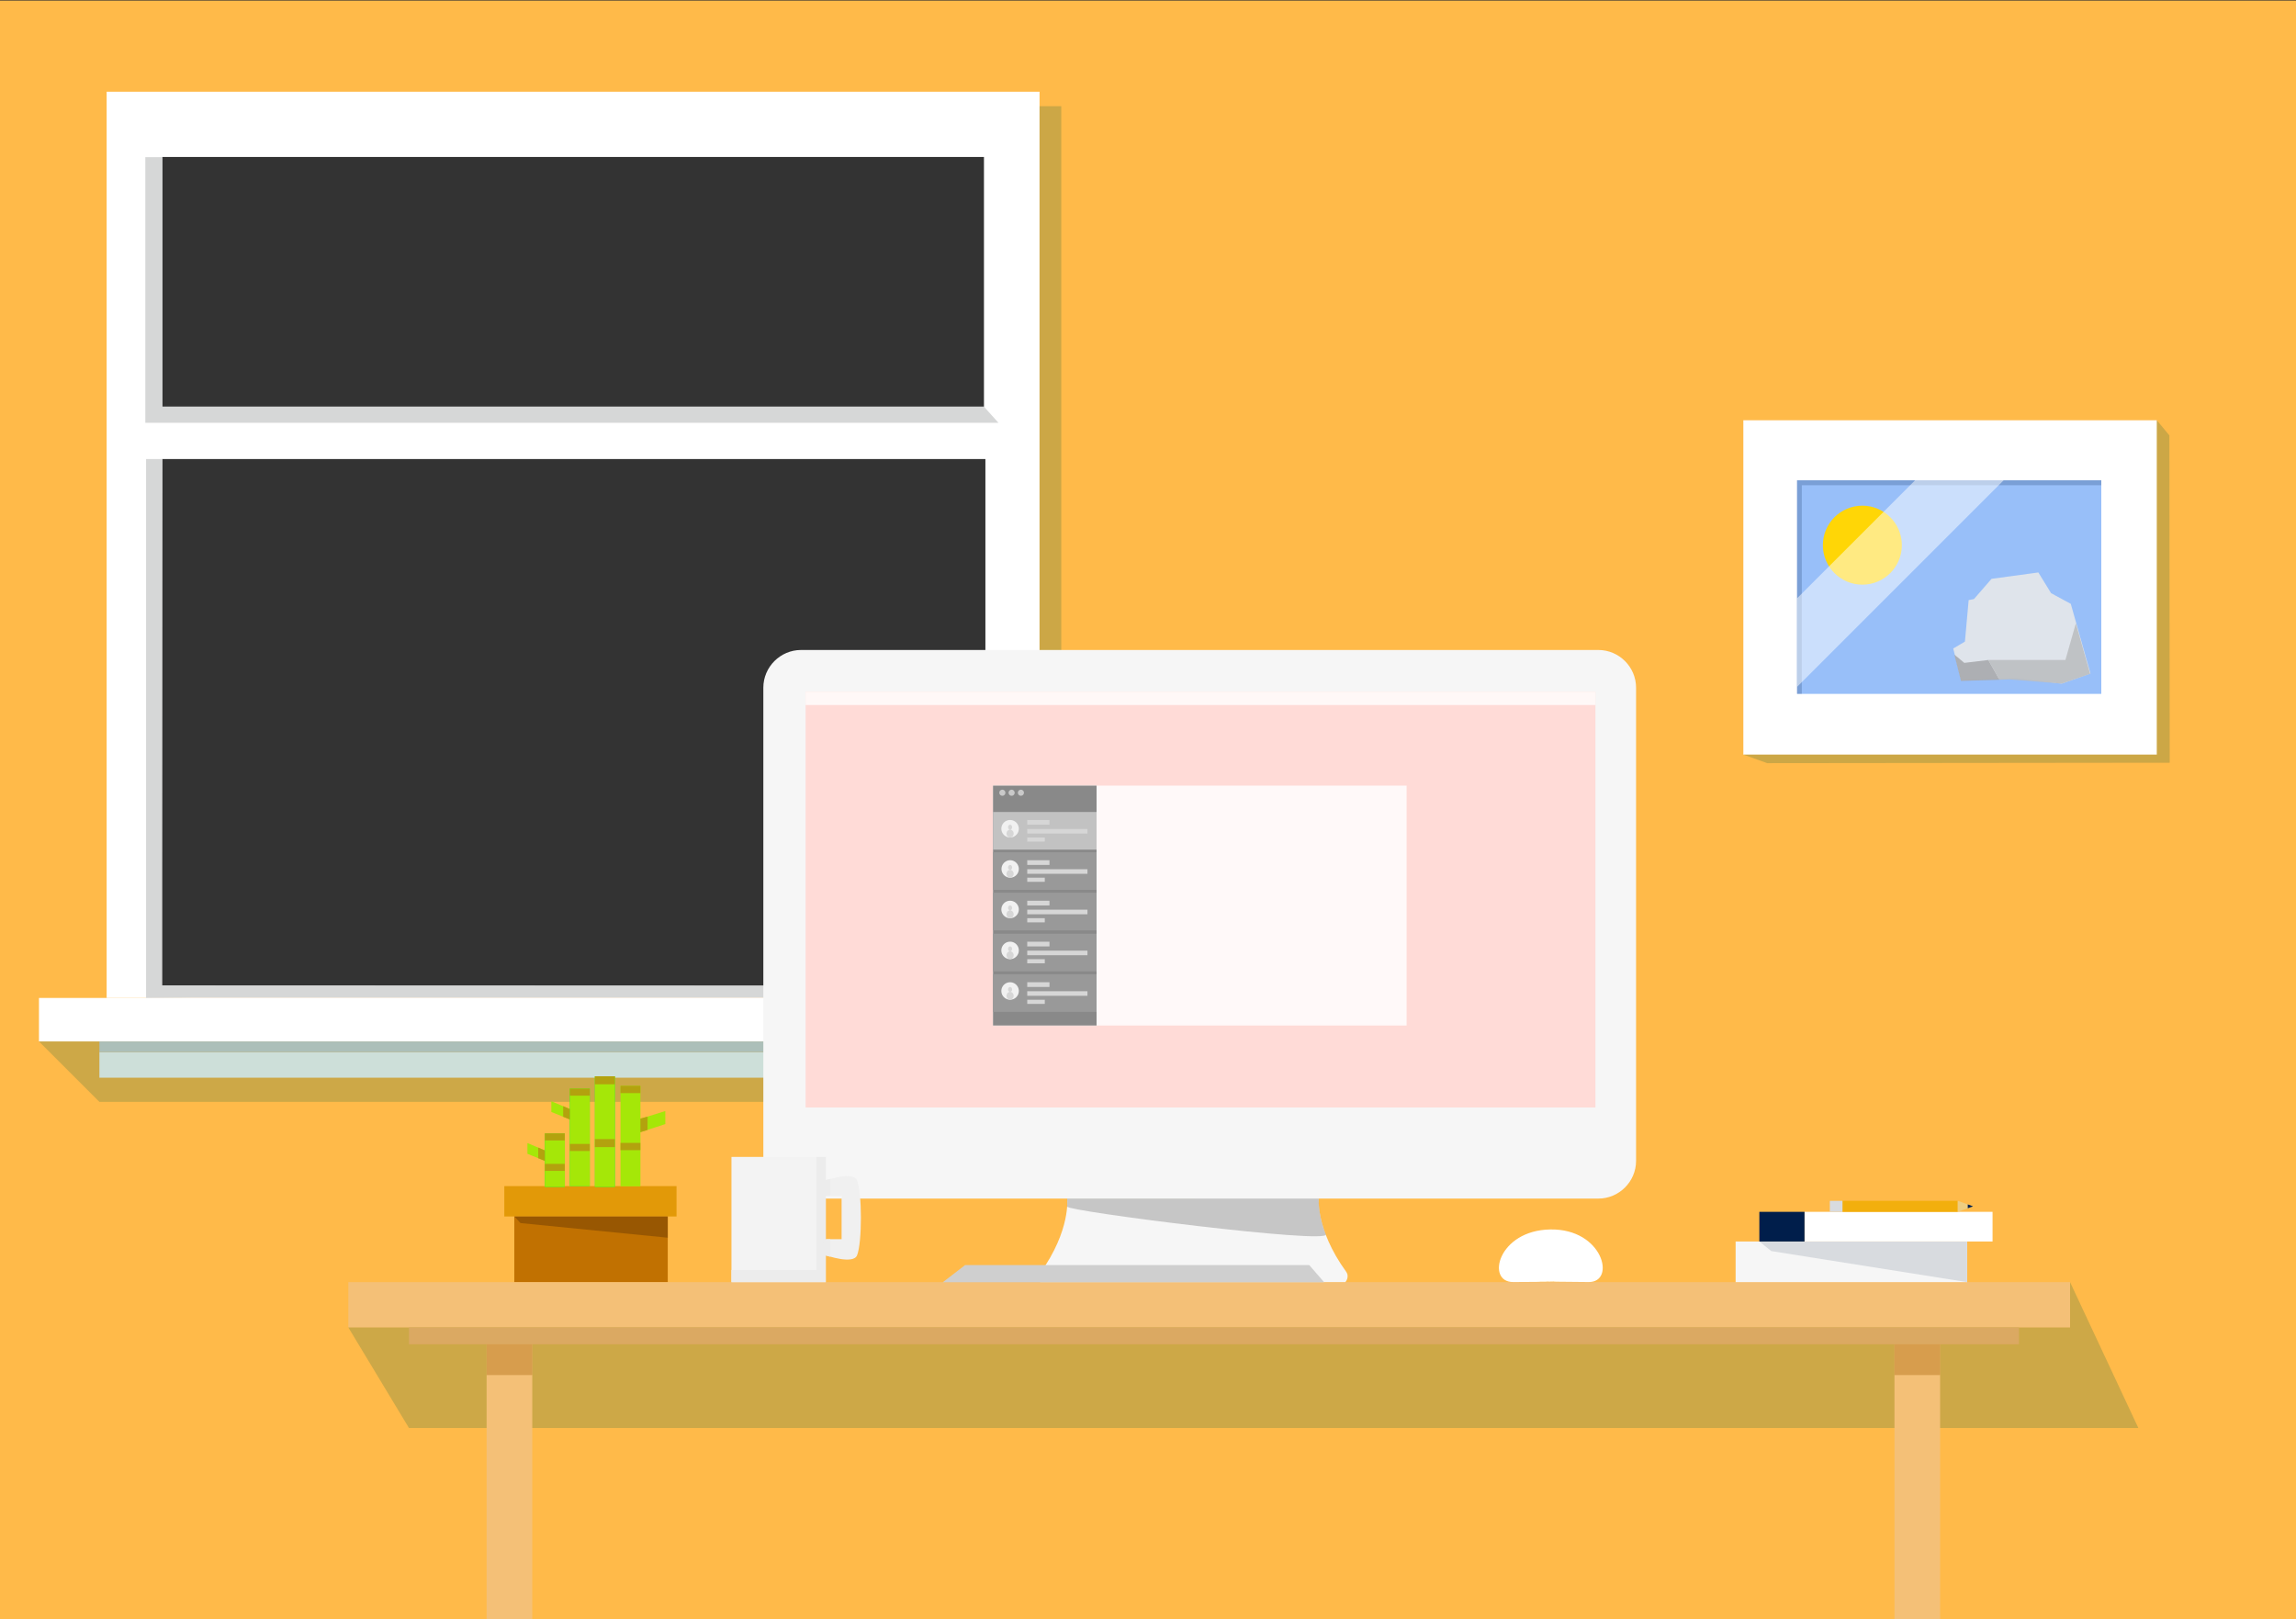 <svg width="950" height="670" xmlns="http://www.w3.org/2000/svg" fill-rule="evenodd" clip-rule="evenodd" stroke-linejoin="round" stroke-miterlimit="1.414"><rect width="100%" height="100%" fill="#333333" stroke="none"/><clipPath id="a"><path d="M-.53.234h950.67v670.68H-.53z"/></clipPath><g clip-path="url(#a)"><path d="M-360.148-331.193H2200.9V1269.74H-360.148V-331.193zm420.59 515.587l350.428-.232-2.66 223.898-347.768 4.89V184.395zm0-123.498l352.684.083v113.97l-352.684 3.797V60.897z" fill="#FFBA49"/></g><path fill="#f4c077" d="M144.126 530.55h712.398v18.743H144.126z"/><path d="M144.126 549.293l25.09 41.61h715.553l-28.246-60.353v18.743H144.126z" fill="#015e40" fill-opacity=".196"/><path fill="#dba962" d="M169.215 549.293h666.15v6.962h-666.15z"/><path fill="#f4c077" d="M201.35 556.255h18.88V672.32h-18.88zM783.864 556.255h18.88V672.32h-18.88z"/><path fill="#bb7c24" fill-opacity=".498" d="M201.35 556.255h18.88V569h-18.88zM783.864 556.255h18.88V569h-18.88z"/><path d="M44.126 412.95h386V37.953h-386v375zm23-348h340v103.334h-340V64.95zm-.307 342.872l.306-217.87h340.6v218l-340.907-.13z" fill="#fff" fill-rule="nonzero"/><path fill="#d6d7d7" fill-rule="nonzero" d="M60.126 65.027h7v103.257h-7zM60.126 174.95h353l-6-6.666h-347v6.667zM60.442 189.95h6.693v217.872h-6.693zM409.345 407.853l-348.903-.03v5.03h355.436l-6.533-5z"/><path fill="#fff" fill-rule="nonzero" d="M16.126 412.95h440.08v18H16.126zM41.127 435.353h398v10.598h-398z"/><path fill="#d6d7d7" fill-rule="nonzero" d="M41.127 430.95h398v4.403h-398z"/><path fill="#015e40" fill-opacity=".2" fill-rule="nonzero" d="M430.126 43.95h9v369h-9z"/><path d="M16.126 430.95l25 25.002h455.21l-40.13-43v18H16.126z" fill="#015e40" fill-opacity=".196"/><g><path fill="#c17101" d="M212.81 503.374h63.484v27.133H212.81z"/><path fill="#e29908" d="M208.662 490.812h71.264v12.563h-71.264z"/><path d="M212.81 503.374h63.484v8.79l-60.933-6.058-2.55-2.732z" fill="#985702"/><path d="M260.62 464.295l14.65-4.54.024 5.388-14.674 4.76v-5.608zM218.224 477.443l8.912 3.6.015-4.272-8.926-3.774v4.447zM228.117 460.136l8.912 3.6.014-4.272-8.927-3.775v4.446z" fill="#a5e708"/><path fill="#05f535" d="M246.16 445.36h8.233v45.77h-8.233zM235.784 450.478h8.233v40.307h-8.233zM225.45 469.112h8.232v22.02h-8.233z"/><path fill="#a5e708" d="M246.16 445.36h8.233v45.77h-8.233zM235.784 450.478h8.233v40.307h-8.233zM225.45 469.112h8.232v22.02h-8.233zM256.743 449.314h8.233V490.9h-8.233z"/><path fill="#b3a20e" d="M246.16 471.347h8.233v3.313h-8.233zM235.784 473.362h8.233v2.918h-8.233zM225.45 481.613h8.232v2.913h-8.233zM256.743 472.924h8.233v3.01h-8.233zM246.16 445.36h8.233v3.314h-8.233zM235.784 450.478h8.233v2.918h-8.233zM225.45 469h8.232v2.92h-8.233zM256.743 449.314h8.233v3.01h-8.233zM264.976 462.852l2.98-.788-.043 5.514-2.937.908v-5.634zM222.688 479.26l2.76 1.153v-4.347l-2.76-1.19v4.384zM233.012 462.112l2.76 1.153v-4.346l-2.76-1.193v4.385z"/></g><g><path d="M493.016 495.924l52.654-.482s-1.516 13.047 11.268 30.72c1.636 2.26-.27 4.376-.27 4.376H430.437s-1.624-1.507 0-3.785c12.695-17.796 11.114-30.83 11.114-30.83h51.466z" fill="#f6f6f6"/><path d="M441.55 495.894l104.093-.115s-.365 7.11 2.92 14.993c1.753 4.21-107.165-9.537-107.02-11.494.15-2.04.007-3.386.007-3.386z" fill="#969696" fill-opacity=".502"/><path d="M661.327 268.962H331.46c-8.59 0-15.62 7.03-15.62 15.62v195.772c0 8.59 7.03 15.62 15.62 15.62h329.867c8.59 0 15.62-7.03 15.62-15.62V284.58c0-8.59-7.03-15.618-15.62-15.618" fill="#f6f6f6" fill-rule="nonzero"/><path fill="#ffdbd7" d="M333.335 286.273h326.8v172h-326.8z"/><path fill="#fff" fill-opacity=".843" d="M410.87 325.088h171.127v99.268H410.87z"/><path fill="#898989" d="M410.87 325.088h42.848v99.268H410.87z"/><path fill="#c2c2c2" d="M410.87 336h42.848v15.578H410.87z"/><path d="M417.94 339.314a3.614 3.614 0 1 1 0 7.228 3.614 3.614 0 0 1 0-7.228z" fill="#f1f1f1"/><path d="M417.94 341.266c.46 0 .835.456.835 1.018s-.374 1.018-.836 1.018c-.462 0-.837-.456-.837-1.018s.375-1.018.836-1.018zM417.946 343.302c.814 0 1.473.725 1.473 1.62 0 .894-.66 1.62-1.474 1.62s-1.473-.726-1.473-1.62c0-.895.66-1.62 1.473-1.62zM425.03 339.314h9.208v1.952h-9.207zM425.03 343.03h24.918v1.892H425.03zM425.03 346.54h7.264v1.723h-7.263z" fill="#d6d6d6"/><path fill="#999" d="M410.87 352.65h42.848v15.577H410.87z"/><path d="M417.94 355.963a3.614 3.614 0 1 1 0 7.228 3.614 3.614 0 0 1 0-7.227z" fill="#f1f1f1"/><path d="M417.94 357.915c.46 0 .835.456.835 1.018 0 .563-.374 1.018-.836 1.018-.462 0-.837-.454-.837-1.017 0-.562.375-1.018.836-1.018z" fill="#d6d6d6"/><path d="M417.946 359.95c.814 0 1.473.726 1.473 1.62 0 .896-.66 1.62-1.474 1.62s-1.473-.724-1.473-1.62c0-.894.66-1.62 1.473-1.62zM425.03 355.963h9.208v1.952h-9.207z" fill="#d6d6d6"/><g><path fill="#d6d6d6" d="M425.03 359.678h24.918v1.893H425.03z"/></g><g><path fill="#d6d6d6" d="M425.03 363.19h7.264v1.723h-7.263z"/></g><g><path fill="#999" d="M410.87 369.41h42.848v15.578H410.87z"/><path d="M417.94 372.724a3.614 3.614 0 1 1 0 7.228 3.614 3.614 0 0 1 0-7.228z" fill="#f1f1f1"/><path d="M417.94 374.676c.46 0 .835.456.835 1.018 0 .563-.374 1.018-.836 1.018-.462 0-.837-.455-.837-1.018 0-.562.375-1.018.836-1.018zM417.946 376.712c.814 0 1.473.725 1.473 1.62 0 .894-.66 1.62-1.474 1.62s-1.473-.726-1.473-1.62c0-.895.66-1.62 1.473-1.62zM425.03 372.724h9.208v1.952h-9.207z" fill="#d6d6d6"/><g><path fill="#d6d6d6" d="M425.03 376.44h24.918v1.892H425.03z"/></g><g><path fill="#d6d6d6" d="M425.03 379.952h7.264v1.722h-7.263z"/></g></g><g><path fill="#999" d="M410.87 386.354h42.848v15.578H410.87z"/><path d="M417.94 389.668a3.614 3.614 0 1 1 0 7.228 3.614 3.614 0 0 1 0-7.228z" fill="#f1f1f1"/><path d="M417.94 391.62c.46 0 .835.456.835 1.018s-.374 1.018-.836 1.018c-.462 0-.837-.456-.837-1.018s.375-1.018.836-1.018zM417.946 393.656c.814 0 1.473.725 1.473 1.62 0 .894-.66 1.62-1.474 1.62s-1.473-.726-1.473-1.62c0-.895.66-1.62 1.473-1.62zM425.03 389.668h9.208v1.952h-9.207z" fill="#d6d6d6"/><g><path fill="#d6d6d6" d="M425.03 393.383h24.918v1.893H425.03z"/></g><g><path fill="#d6d6d6" d="M425.03 396.895h7.264v1.722h-7.263z"/></g></g><g><path fill="#999" d="M410.87 403.142h42.848v15.578H410.87z"/><path d="M417.94 406.456a3.614 3.614 0 1 1 0 7.228 3.614 3.614 0 0 1 0-7.228z" fill="#f1f1f1"/><path d="M417.94 408.408c.46 0 .835.456.835 1.018 0 .563-.374 1.018-.836 1.018-.462 0-.837-.455-.837-1.018 0-.562.375-1.018.836-1.018zM417.946 410.444c.814 0 1.473.725 1.473 1.62 0 .894-.66 1.62-1.474 1.62s-1.473-.726-1.473-1.62c0-.895.66-1.62 1.473-1.62zM425.03 406.456h9.208v1.952h-9.207z" fill="#d6d6d6"/><g><path fill="#d6d6d6" d="M425.03 410.17h24.918v1.894H425.03z"/></g><g><path fill="#d6d6d6" d="M425.03 413.684h7.264v1.722h-7.263z"/></g></g><g><path d="M414.736 326.78a1.253 1.253 0 1 1 0 2.506 1.253 1.253 0 0 1 0-2.506z" fill="#f3f3f3" fill-opacity=".6"/></g><g><path d="M418.575 326.78a1.254 1.254 0 1 1 0 2.508 1.254 1.254 0 0 1 0-2.508z" fill="#f3f3f3" fill-opacity=".6"/></g><g><path d="M422.415 326.78a1.253 1.253 0 1 1 0 2.506 1.253 1.253 0 0 1 0-2.506z" fill="#f3f3f3" fill-opacity=".6"/></g><g><path fill="#fff" fill-opacity=".796" d="M333.335 286.273h326.8v5.465h-326.8z"/></g></g><g><path d="M399.316 523.487h142.398l6.184 7.11H390.093l9.223-7.11z" fill="#cfcfcf"/></g><g><path d="M641.457 508.746c21.856-.366 27.265 21.846 15.92 21.762-53.874-.4 16.23-.214-31.297 0-11.346.05-6.313-21.4 15.377-21.762z" fill="#fff"/></g><g><path fill="#f3f3f3" d="M302.65 478.73h39.028v51.82H302.65z"/><path d="M341.833 494.85h6.39v17.928h-6.39v6.686s11.16 3.94 12.782 0c2.13-5.175 2.13-25.878 0-31.054-1.62-3.94-12.782 0-12.782 0v6.44z" fill="#f0f0f0"/><path fill="#ececec" d="M302.65 525.51h39.028v5.04H302.65zM337.815 478.73h3.863v46.78h-3.863z"/><path d="M343.55 487.827l-2.717.583v6.46h2.717v-7.043zM343.55 512.786h-2.717c-.022 2.123-.192 3.495 0 6.593l2.717.66v-7.254z" fill="#ececec"/></g><g><path fill="#fff" d="M721.334 173.9H892.41v138.35H721.333z"/><path fill="#98bff9" d="M743.55 198.745h125.89v88.38H743.55z"/><path fill="#001e4b" fill-opacity=".196" d="M743.55 198.745h125.89v2.05H743.55zM743.55 200.796h1.977v86.328h-1.977z"/><path d="M770.575 209.252c9.025 0 16.34 7.316 16.34 16.34 0 9.026-7.315 16.342-16.34 16.342-9.025 0-16.34-7.316-16.34-16.34 0-9.026 7.315-16.342 16.34-16.342z" fill="#ffd606"/><g fill-opacity=".89" fill-rule="nonzero"><path d="M816.758 247.884l7.263-8.364 19.37-2.64 5.282 8.583 8.143 4.402 8.144 28.832-11.886 4.182-19.15-2.202-22.45.88-3.3-13.205 4.842-2.862 1.54-17.166 2.202-.44z" fill="#e7e8e9"/><path d="M811.385 281.764l-2.754-10.903 4.14 3.436 9.905-1.198 4.645 8.184-15.935.482z" fill="#a7a9ac"/><path d="M822.675 273.1h31.914l4.327-15.178 5.9 20.886-11.743 4.07-21.595-1.76-4.16.164-4.645-8.183z" fill="#bcbec0"/></g><path d="M792.398 198.745l-48.848 48.848v36.644l85.492-85.492h-36.644z" fill="#fff" fill-opacity=".498"/><path d="M721.334 312.25l9.863 3.544 166.552-.18-.135-135.45-5.206-6.265v138.35H721.333z" fill="#015e40" fill-opacity=".2"/></g><g><path fill="#f6f6f6" d="M718.14 513.728h95.79v16.822h-95.79z"/><path d="M727.953 513.728h85.978v16.822l-81.047-12.858-4.93-3.964z" fill="#d8dbdf"/><path fill="#fff" d="M746.64 501.455h77.803v12.273H746.64z"/><path fill="#001e4b" d="M727.953 501.455h18.687v12.273h-18.687z"/><path fill="#f2af0d" d="M762.342 496.902h47.7v4.554h-47.7z"/><path fill="#d8dbdf" d="M757.12 496.902h5.222v4.554h-5.22z"/><path d="M810.043 496.902l6.347 2.277-6.347 2.275v-4.553z" fill="#eecd81"/><path d="M814.192 498.38v1.595l2.198-.796-2.198-.8z" fill="#001e4b"/></g></svg>